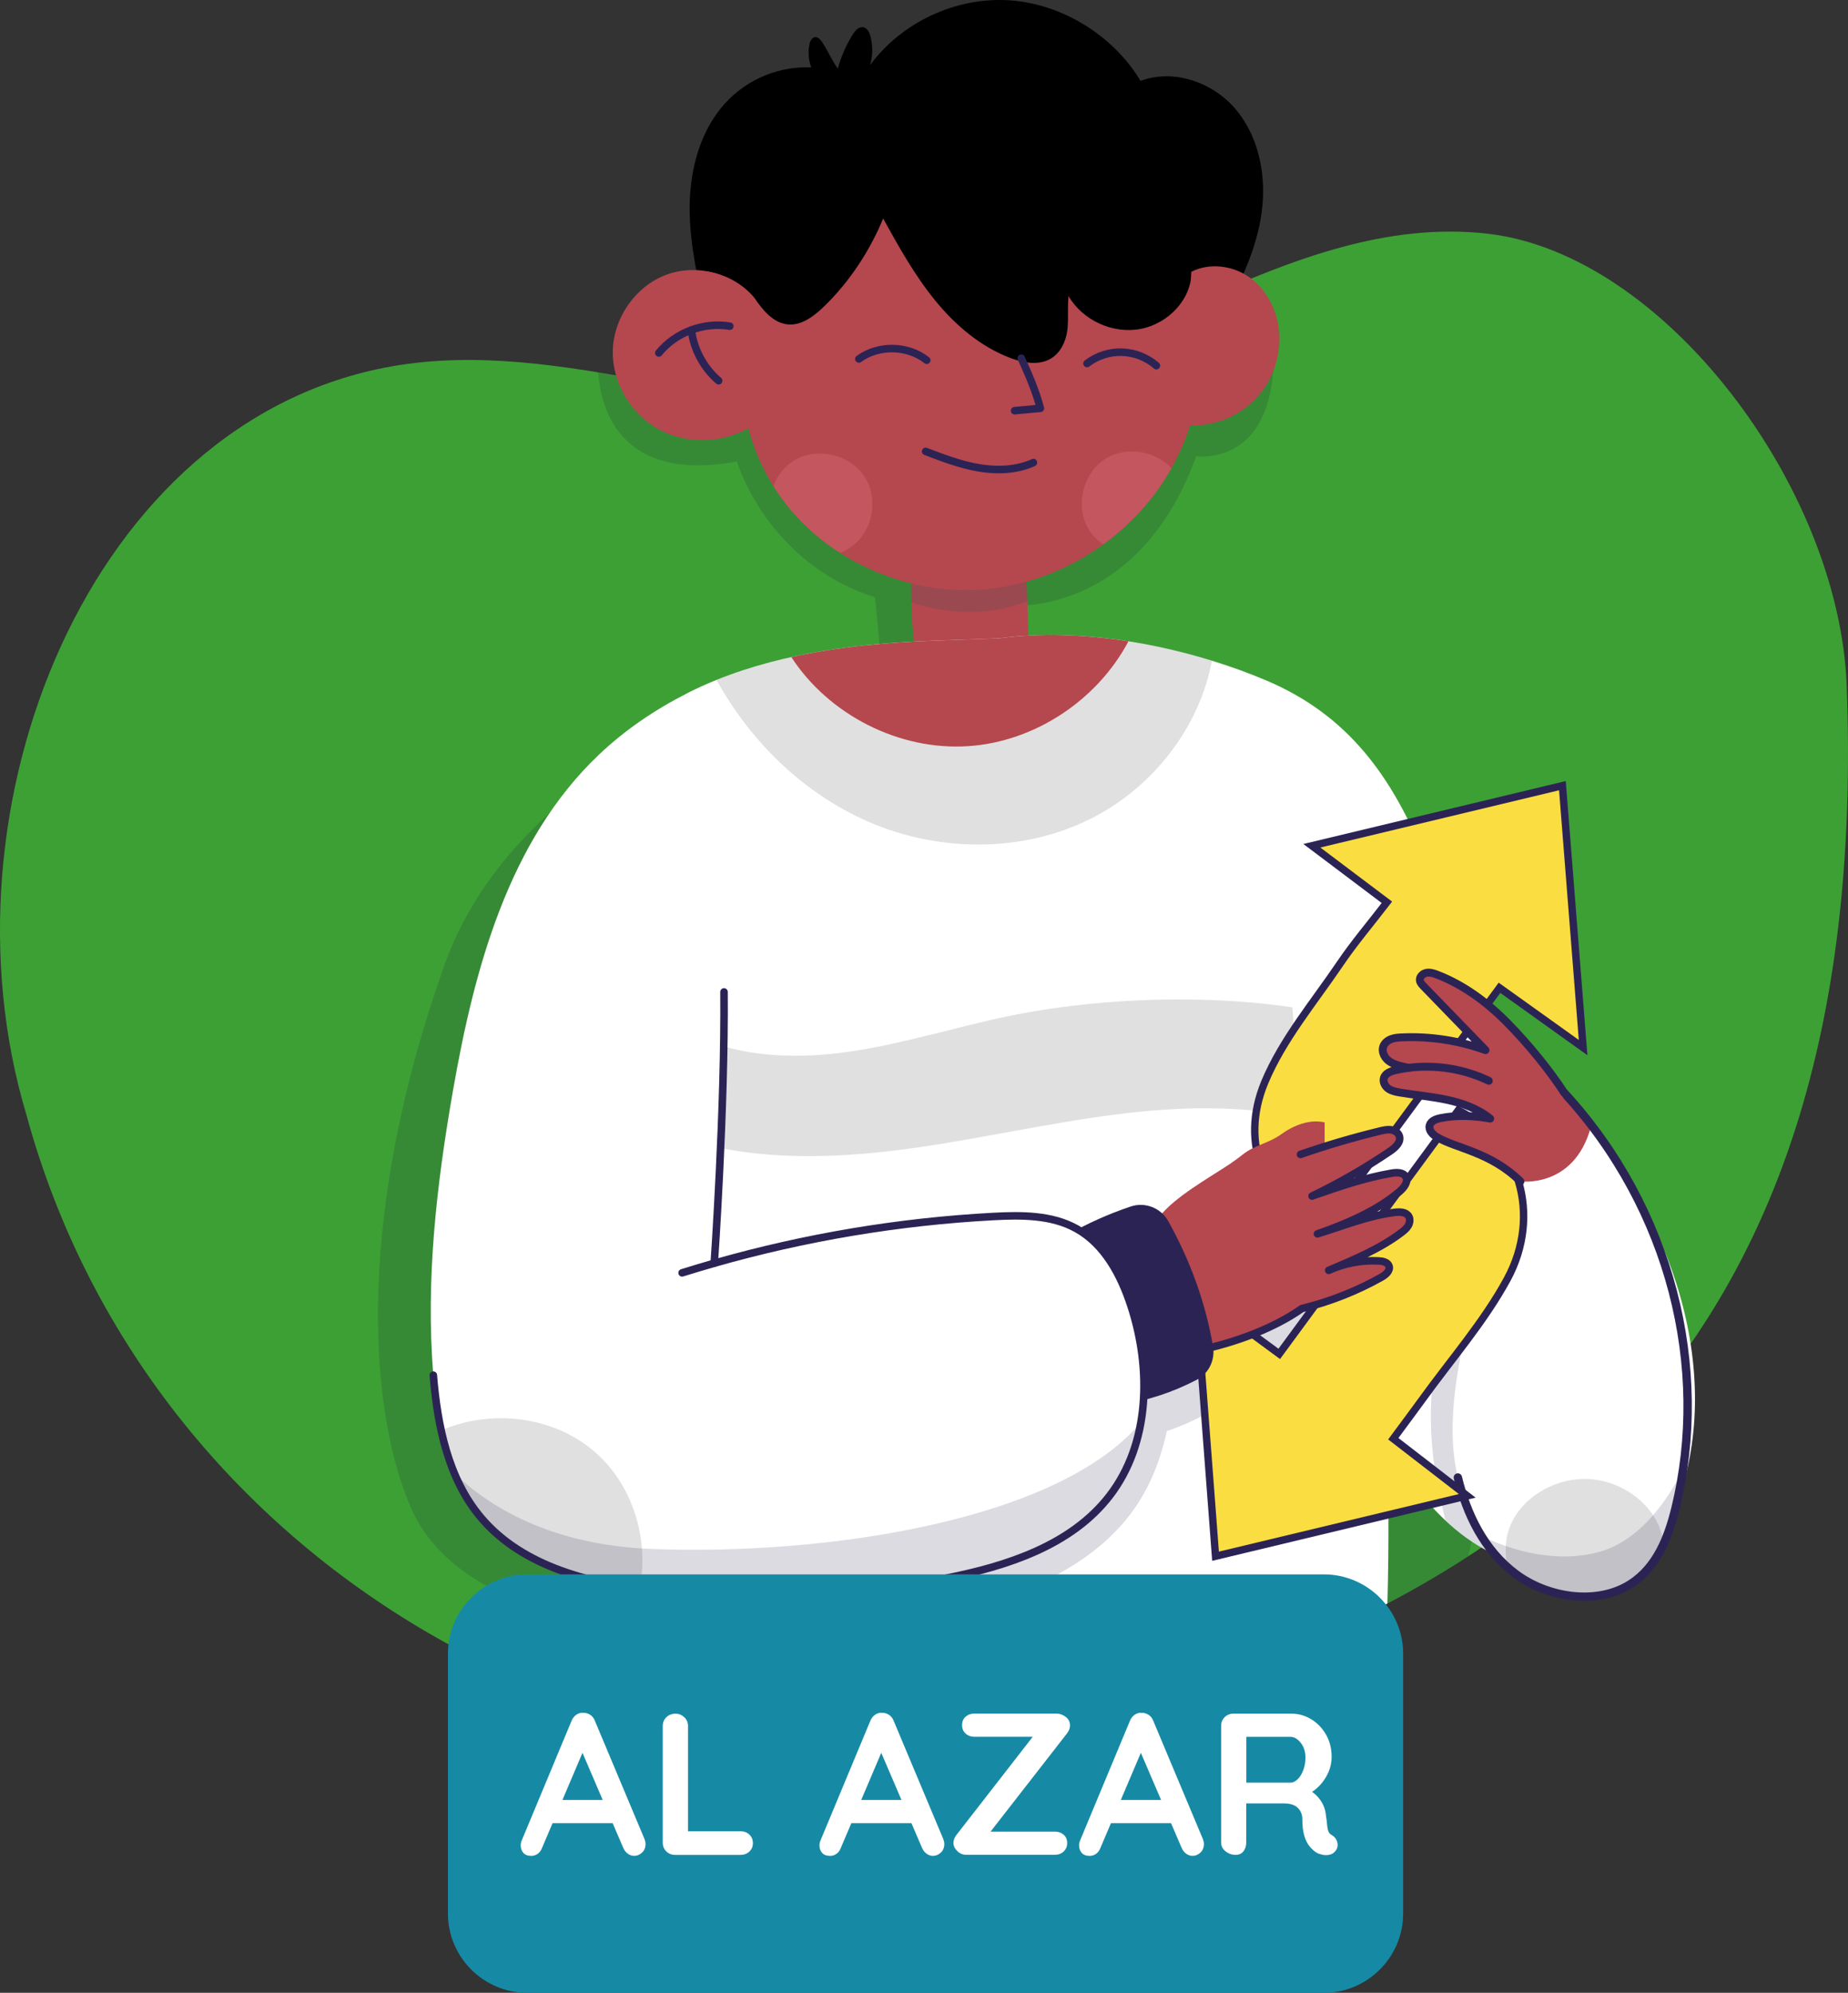 <?xml version="1.0" encoding="utf-8"?>
<!-- Generator: Adobe Illustrator 24.1.1, SVG Export Plug-In . SVG Version: 6.00 Build 0)  -->
<svg version="1.1" id="Capa_1" xmlns="http://www.w3.org/2000/svg" xmlns:xlink="http://www.w3.org/1999/xlink" x="0px" y="0px"
	 viewBox="0 0 499.15 538.23" style="enable-background:new 0 0 499.15 538.23;" xml:space="preserve">
<rect x="0" y="0" width="499.15" height="538.23" fill="#333333" stroke="none"/>
<style type="text/css">
	.st0{fill:#3DA035;}
	.st1{opacity:0.15;fill:#131039;}
	.st2{fill:#FF614C;}
	.st3{fill:#FF4E42;}
	.st4{fill:none;stroke:#2C2355;stroke-width:2.038;stroke-linecap:round;stroke-linejoin:round;stroke-miterlimit:10;}
	.st5{fill:#F75546;}
	.st6{fill:#FFFFFF;}
	.st7{fill:#E0E0E0;}
	.st8{fill:#65318A;stroke:#2C2355;stroke-width:1.5;stroke-miterlimit:10;}
	.st9{fill:#F32B36;stroke:#2C2355;stroke-width:1.5;stroke-miterlimit:10;}
	.st10{fill:#105699;stroke:#2C2355;stroke-width:1.5;stroke-miterlimit:10;}
	.st11{fill:#FADE41;stroke:#2C2355;stroke-width:1.5;stroke-miterlimit:10;}
	.st12{fill:#F8952E;stroke:#2C2355;stroke-width:1.5;stroke-miterlimit:10;}
	.st13{fill:#F44DB0;stroke:#2C2355;stroke-width:1.5;stroke-miterlimit:10;}
	.st14{fill:#16954D;stroke:#2C2355;stroke-width:1.5;stroke-miterlimit:10;}
	.st15{fill:#168AA5;}
	.st16{fill:#B5474F;}
	.st17{opacity:0.15;fill:#005759;}
	.st18{fill:#C3565E;}
	.st19{fill:none;stroke:#2C2355;stroke-width:2.264;stroke-linecap:round;stroke-linejoin:round;stroke-miterlimit:10;}
	.st20{fill:#FADE41;stroke:#2C2355;stroke-width:2;stroke-miterlimit:10;}
	.st21{fill:#2C2355;stroke:#2C2355;stroke-width:2.038;stroke-linecap:round;stroke-linejoin:round;stroke-miterlimit:10;}
	.st22{fill:none;stroke:#2C2355;stroke-width:2.131;stroke-linecap:round;stroke-linejoin:round;stroke-miterlimit:10;}
</style>
<g>
	<g>
		<path class="st0" d="M287.25,466.07C175.03,496.7,41.48,427.24,7.1,300.97c-24.82-82.87,17.15-187.58,98.66-202.01
			c46.45-8.23,93.49,15.78,140.25,10.06c53.8-6.57,101.79-51.94,155.65-45.92c47.86,5.35,95.09,68.54,97.13,121.96
			C505.98,373.69,404.11,434.17,287.25,466.07z"/>
		<path class="st1" d="M273.38,163.54c0,0,34,2.96,49.73-40.32c0,0,19.49,2.82,20.83-24.06L327.96,79.5
			c-26.84,11.82-53.59,26.06-81.96,29.53c-28.1,3.43-56.3-3.86-84.42-8.45c0.48,7.98,4.71,30.2,37.46,24.05
			c0,0,8.06,27.42,37.3,36.69l1.41,14.52c0,0-94.35,19.15-117.74,84.88c-23.39,65.72-20.97,118.14-9.27,145.96
			c11.69,27.82,52.01,31.45,52.01,31.45l-3.93,22.62c13.41,4.59,27.16,7.96,41.04,10.04l109.38-11.14
			c31.34-9.83,61.11-22.27,87.4-39.36l11.53-53.26L273.24,174.56L273.38,163.54z"/>
	</g>
	<g>
		<g>
			<path class="st16" d="M246.16,152.59c-0.08,8.57-0.17,17.14,1.48,25.22c8.97,5.52,21.04,5.53,30.3-1.14
				c-0.3-9.45-0.61-18.91-0.91-28.36L246.16,152.59z"/>
			<path class="st17" d="M277.48,162.35c-0.15-4.68-0.3-9.36-0.45-14.04l-30.87,4.28c-0.03,3.39-0.06,6.77,0.01,10.13
				C252.75,164.88,264.93,167.4,277.48,162.35z"/>
		</g>
		<g>
			<path d="M331.6,82.39c4.59-8.25,8.39-17.14,9.35-26.53s-1.2-19.39-7.36-26.55c-6.16-7.15-16.69-10.79-25.53-7.46
				c-7.09-11.9-20.76-20.73-35.22-21.75c-14.46-1.02-29.23,5.81-37.82,17.48c0.73-2.41,0.77-5.2,0.08-7.8
				c-0.28-1.05-0.83-2.21-1.9-2.42c-1.23-0.24-2.24,0.92-2.9,1.99c-1.76,2.85-3.12,5.96-4.01,9.2c-1.85-2.67-2.83-5.13-4.29-7.27
				c-0.44-0.64-1.07-1.32-1.84-1.25c-0.89,0.09-1.35,1.09-1.53,1.97c-0.42,2.06-0.25,4.23,0.5,6.2
				c-10.01-0.4-18.97,4.17-24.52,11.15c-5.56,6.98-8,16.04-8.3,24.96c-0.29,8.91,1.42,17.77,3.66,27.87
				c3.82,8.36,10.9,14.94,18.92,19.42c8.02,4.48,16.98,7.03,25.98,8.9c16.12,3.36,32.92,4.65,49.03,1.27
				C300.01,108.37,320,103.25,331.6,82.39z"/>
			<g>
				<g>
					<path class="st16" d="M203.72,80.39c-5.63-6.75-15.73-9.25-23.94-6.11c-8.21,3.14-14.02,11.58-14.26,20.36
						c-0.24,8.79,4.99,17.43,12.77,21.51c7.78,4.08,17.73,3.51,25.13-1.23L203.72,80.39z"/>
					<g>
						<path class="st4" d="M177.95,95.33c4.52-5.56,12.12-8.42,19.18-7.23"/>
						<path class="st4" d="M186.73,89.14c0.67,5.26,3.34,10.25,7.38,13.7"/>
					</g>
				</g>
				<path class="st16" d="M321.8,73.39c4.88-2.46,11.07-1.7,15.55,1.42c4.49,3.12,7.29,8.35,8.02,13.77
					c0.94,6.98-1.5,14.34-6.43,19.37c-4.93,5.03-12.23,7.63-19.23,6.84L321.8,73.39z"/>
				<g>
					<path class="st16" d="M203.72,80.39c2.26,3.32,5.11,6.86,9.1,7.23c3.58,0.33,6.81-2.05,9.42-4.53
						c7.31-6.94,12.86-15.7,16.3-24.07c4.22,7.62,8.48,15.29,13.98,22.05c5.5,6.76,12.37,12.63,20.53,15.67
						c3.52,1.31,7.67,2.02,10.87,0.06c2.45-1.5,3.84-4.32,4.3-7.15c0.45-2.84,0.08-5.73,0.38-9.7c3.83,6.61,12.07,10.35,19.57,8.87
						c7.5-1.48,13.7-8.07,13.64-15.44c5.87,18.63,3.23,39.82-7.3,56.27c-10.53,16.45-28.83,27.75-48.28,29.49
						c-19.45,1.74-39.6-6.25-52.33-21.06C201.15,123.28,196.29,101.98,203.72,80.39z"/>
					<g>
						<path class="st18" d="M316.42,126.45c-4.34-4.66-12.07-6-17.59-2.69c-6.18,3.7-8.53,12.6-4.99,18.87
							c1.01,1.79,2.46,3.27,4.15,4.4c6.51-4.72,12.18-10.6,16.51-17.37C315.17,128.61,315.81,127.54,316.42,126.45z"/>
						<path class="st18" d="M228.3,148.69c7.68-4.07,9.12-13.8,5.26-19.88c-3.87-6.07-12.82-8.19-19-4.48
							c-2.63,1.58-4.57,4.11-5.65,6.97c1.49,2.38,3.14,4.66,4.97,6.79c3.75,4.37,8.17,8.12,13,11.23
							C227.37,149.13,227.84,148.93,228.3,148.69z"/>
					</g>
					<g>
						<path class="st4" d="M231.98,96.95c5.3-3.87,13.18-3.72,18.33,0.34"/>
						<path class="st4" d="M293.61,98.17c2.68-2.06,6.09-3.16,9.47-3.05c3.38,0.11,6.71,1.42,9.26,3.64"/>
						<path class="st4" d="M275.85,96.75c1.92,4.28,3.84,8.56,5.16,13.53c-2.32,0.21-4.64,0.43-6.96,0.64"/>
						<path class="st4" d="M250.02,121.92c4.69,1.79,9.41,3.59,14.35,4.43c4.95,0.84,10.19,0.65,14.76-1.41"/>
					</g>
				</g>
			</g>
		</g>
	</g>
	<g>
		<path class="st6" d="M356.09,239.4c0.48-4.1-13.88-55.54-13.88-55.54c-4.71-2.01-9.71-3.82-14.87-5.42
			c-0.94,3.01-61.96,34.28-61.96,34.28l-71.84-29.09c-2.74,1.11-5.44,2.32-8.08,3.67l7.78,64.77
			c-3.12,70.85-9.82,141.55-21.23,212.74c37.79,10.53,77.71,11.49,115.23,1.25c30.79-8.4,60.53-18.8,87.51-32.99
			C376.47,368.08,370.21,302.88,356.09,239.4z"/>
		<path class="st7" d="M327.34,178.44c-18.51-5.73-39.26-8.51-57.46-6.04l-17.07,0.61c-19.81,0.69-40.6,3.07-59.28,10.62
			c9.43,17.13,24.31,31.44,42.39,38.88c18.65,7.68,40.63,7.65,58.66-1.37C311.22,212.83,323.94,196.65,327.34,178.44z"/>
		<path class="st16" d="M304.8,173.21c-11.86-1.85-23.86-2.3-34.92-0.8l-17.07,0.61c-12.89,0.45-26.2,1.62-39.07,4.46
			c10.19,15.62,29.1,25.27,47.75,24.05C279.49,200.35,296.38,189.1,304.8,173.21z"/>
		<g>
			<path class="st7" d="M368.42,276.29c-27.73-8.34-66.8-7.98-96.54-1.74c-14.02,2.94-27.75,7.3-41.91,9.41
				c-14.17,2.11-29.16,1.82-42.15-4.22l-2.36,28.07c20.26,6.08,41.98,5.07,62.91,2.03c20.93-3.05,41.59-8.07,62.66-9.87
				c21.08-1.8,43.06-0.17,61.92,9.41L368.42,276.29z"/>
		</g>
		<path class="st1" d="M373.12,357.43c-0.75-10.91-1.7-21.8-2.9-32.67c-33.35,15.63-108.65,46.8-186.32,50.87
			c-2.26,20.87-4.84,41.75-7.85,62.67c14.55,2.14,52.68,6.35,83.22-2.59c38.57-11.29,51.06-27.42,55.9-49.19
			c0,0,7.84-2.62,11.58-5.44c3.74-2.82,7.17-10.47,6.97-12.39l26.34-8.91C365.2,358.09,369.95,357.57,373.12,357.43z"/>
	</g>
	<g>
		<g>
			<path class="st6" d="M403.77,355.26c1.84-44.19-1.39-80.16-18.81-123.42c-8.91-22.12-20.83-38.63-42.75-47.98l11.99,154.26
				c0,0,14.98,66.12,49.57,81.72V355.26z"/>
			<path class="st1" d="M390.42,410.63c4.08,3.83,8.52,7.03,13.35,9.21v-64.58c0.14-3.36,0.24-6.67,0.32-9.94l-22.19-10.21
				l-24.1,15.9c0,0,0,0,0,0c0.01,0.01,8.1,6.11,15.33,6.41c7.23,0.31,16.9-0.2,16.9-0.2C382.99,381.67,388.22,401.83,390.42,410.63z
				"/>
		</g>
		<g>
			<path class="st6" d="M399.81,338.96c-2.93,19.15-10.61,41.11-6.04,60.1c2.37,9.83,7.05,19.68,15.69,26.1
				c8.64,6.42,21.87,8.44,30.89,2.72c7.19-4.56,9.35-13.02,12.2-20.5c13.42-35.28,0.37-78.7-29.69-110.85
				c-6.33-6.77-26.75-0.41-35.53-0.39C385.76,309.37,402.22,323.22,399.81,338.96z"/>
			<path class="st16" d="M429.69,304.42c-2.17-2.69-4.69-6.57-7.09-9.13c-3.92-4.2-13.02-2.1-21.65-0.85
				c2.85,8.25,9.72,24.64,9.72,24.64s14.36,1.97,18.98-14.51C429.67,304.52,429.68,304.47,429.69,304.42z"/>
			<path class="st7" d="M440.35,427.88c4.16-2.64,6.93-6.51,8.92-10.79c-0.06-0.73-0.15-1.46-0.31-2.18
				c-1.84-8.18-10.28-14.8-19.47-15.41c-9.19-0.61-18.35,4.77-21.54,12.54c-1.47,3.59-1.62,7.55-0.66,11.3
				c0.71,0.62,1.41,1.25,2.17,1.82C418.09,431.57,431.33,433.6,440.35,427.88z"/>
			<path class="st1" d="M452.55,407.37c0.85-3.47,1.53-6.98,2.05-10.5c-3.74,7.51-11.39,19.47-23.22,22.44
				c-12.88,3.23-25.41-1.62-31.19-4.45c2.42,3.9,5.43,7.44,9.27,10.29c8.64,6.42,21.87,8.44,30.89,2.72
				C447.54,423.32,450.64,415.15,452.55,407.37z"/>
			<path class="st19" d="M393.77,399.06c2.37,9.83,7.05,19.68,15.69,26.1c8.64,6.42,21.87,8.44,30.89,2.72
				c7.19-4.56,10.29-12.73,12.2-20.5c9.27-37.87-1.18-80.76-29.94-112.09"/>
		</g>
	</g>
	<path class="st20" d="M376.33,388.58c6.97,5.38,13.08,10.1,19.98,15.43c-23.09,5.54-44.84,10.75-67.99,16.31
		c-1.8-23.68-3.52-46.39-5.41-71.28c8.37,6.16,15.17,11.16,22.62,16.63c16.41-22.34,32.42-44.13,48.35-65.81
		c16.37,8.14,22.71,28.18,13.21,45.65c-6.3,11.58-15.21,21.74-22.98,32.53C381.74,381.31,379.32,384.53,376.33,388.58z"/>
	<path class="st20" d="M422.01,212.2c1.86,23.49,3.64,46.1,5.59,70.74c-8.06-5.76-14.89-10.65-22.58-16.15
		c-16.25,22.07-32.24,43.79-48.17,65.41c-15.21-7.34-22.2-23.16-15.24-39.89c4.79-11.51,13.24-21.54,20.34-32.03
		c3.75-5.54,8.11-10.67,12.66-16.58c-6.99-5.27-13.18-9.93-20.27-15.27C377.38,222.91,399.25,217.66,422.01,212.2z"/>
	<path class="st16" d="M357.79,303.14c-4.1-0.92-8.38,0.79-11.78,3.24c-3.41,2.46-7.16,2.87-10.43,5.51
		c-1.08,0.87-2.21,1.68-3.37,2.46l25.57,1.52L357.79,303.14z"/>
	<g>
		<path class="st16" d="M321.51,365.1c9.79-1.69,21.82-5.79,30.13-11.68c7.5-1.83,14.75-4.68,21.48-8.46
			c1.17-0.66,2.5-1.8,2.04-3.05c-0.37-1.01-1.65-1.29-2.72-1.35c-4.64-0.26-9.34,0.63-13.56,2.55c6.69-2.85,13.83-5.8,19.63-10.2
			c0.71-0.54,1.42-1.11,1.86-1.88c0.44-0.77,0.58-1.78,0.12-2.54c-0.74-1.21-2.47-1.22-3.88-1.03c-7.37,0.97-13.45,3.54-20.76,5.79
			c7.5-2.59,16.16-6.27,22.2-11.47c1.19-1.02,2.43-2.62,1.65-3.98c-0.7-1.22-2.46-1.17-3.85-0.93c-7.45,1.28-14.32,3.69-21.46,6.17
			c7.32-3.52,14.38-7.58,21.1-12.14c1.42-0.96,3.02-2.46,2.47-4.09c-0.31-0.94-1.29-1.52-2.27-1.66c-0.98-0.14-1.96,0.09-2.92,0.32
			c-7.26,1.76-14.44,3.87-21.5,6.33l-19.04,2.54c-5.87,3.94-14.85,8.83-19.16,14.37L321.51,365.1z"/>
		<path class="st4" d="M321.51,365.1c9.79-1.69,21.82-5.79,30.13-11.68c7.5-1.83,14.75-4.68,21.48-8.46c1.17-0.66,2.5-1.8,2.04-3.05
			c-0.37-1.01-1.65-1.29-2.72-1.35c-4.64-0.26-9.34,0.63-13.56,2.55c6.69-2.85,13.83-5.8,19.63-10.2c0.71-0.54,1.42-1.11,1.86-1.88
			c0.44-0.77,0.58-1.78,0.12-2.54c-0.74-1.21-2.47-1.22-3.88-1.03c-7.37,0.97-13.45,3.54-20.76,5.79c7.5-2.59,16.16-6.27,22.2-11.47
			c1.19-1.02,2.43-2.62,1.65-3.98c-0.7-1.22-2.46-1.17-3.85-0.93c-7.45,1.28-14.32,3.69-21.46,6.17c7.32-3.52,14.38-7.58,21.1-12.14
			c1.42-0.96,3.02-2.46,2.47-4.09c-0.31-0.94-1.29-1.52-2.27-1.66c-0.98-0.14-1.96,0.09-2.92,0.32c-7.26,1.76-14.44,3.87-21.5,6.33"
			/>
	</g>
	<g>
		<path class="st21" d="M289.14,334.22c5.21-2.95,10.7-5.41,16.58-7.39c3.42-1.15,7.19,0.33,8.94,3.48
			c5.74,10.33,9.94,21.53,11.98,33.55c0.54,3.18-1,6.4-3.85,7.89c-6.28,3.28-13.09,5.54-20.09,6.63L289.14,334.22z"/>
		<g>
			<path class="st6" d="M192.92,341.18c24.51-6.99,49.8-11.24,75.26-12.61c7.7-0.41,15.84-0.47,22.58,3.28
				c7.61,4.23,12,12.55,14.71,20.83c5.57,17.04,5.17,37.16-5.79,51.35c-10.32,13.36-27.7,18.98-44.26,22.24
				c-25.49,5.02-51.74,6.19-77.59,3.47c-17.64-1.86-36.48-6.31-47.92-19.86c-8.87-10.5-11.75-24.76-12.87-38.46
				c-2.11-25.69,0.88-51.53,5.32-76.92c5.77-33.02,15.06-67.53,39.36-90.62c7.1-6.75,15.13-12.18,23.75-16.56
				c0,0,9.83,48.96,10.1,80.6C195.83,299.55,192.92,341.18,192.92,341.18z"/>
			<path class="st7" d="M161.22,392.63c-10.99-9.96-28.02-12.34-42.06-6.29c1.88,8.63,5.1,16.85,10.75,23.54
				c10.35,12.26,26.75,17.06,42.84,19.24C175.38,416.08,171.12,401.61,161.22,392.63z"/>
			<path class="st1" d="M299.67,404.02c4.48-5.81,7.18-12.61,8.44-19.79c-22.42,26.55-85.11,35.94-132.05,34.13
				c-27.27-1.05-43.91-11.42-53.28-20.37c1.8,4.28,4.11,8.3,7.13,11.88c11.44,13.55,30.28,18,47.92,19.86
				c25.84,2.72,52.09,1.55,77.59-3.47C271.97,423,289.35,417.39,299.67,404.02z"/>
			<g>
				<path class="st4" d="M192.92,341.18c-2.9,0.83-5.8,1.7-8.68,2.6"/>
				<path class="st4" d="M195.56,267.91c0.27,31.64-2.64,73.27-2.64,73.27c24.51-6.99,49.8-11.24,75.26-12.61
					c7.7-0.41,15.84-0.47,22.58,3.28c7.61,4.23,12,12.55,14.71,20.83c5.57,17.04,5.17,37.16-5.79,51.35
					c-10.32,13.36-27.7,18.98-44.26,22.24c-25.49,5.02-51.74,6.19-77.59,3.47c-17.64-1.86-36.48-6.31-47.92-19.86
					c-8.87-10.5-11.75-24.76-12.87-38.46"/>
			</g>
		</g>
	</g>
	<g>
		<path class="st16" d="M410.67,319.08c-8.11-7.95-17.11-8.79-22.55-11.96c-1.15-0.67-2.3-1.86-1.97-3.15
			c0.31-1.21,1.71-1.73,2.94-1.98c4.52-0.92,9.28-0.63,13.41,0.13c-3.33-2.69-7.47-4.17-11.65-5.07c-4.18-0.9-8.46-1.26-12.67-1.96
			c-1.1-0.18-2.24-0.41-3.16-1.04c-0.91-0.64-1.55-1.82-1.23-2.89c0.39-1.3,1.9-1.85,3.23-2.15c1.14-0.25,2.29-0.45,3.45-0.6
			c-0.55-0.11-1.09-0.23-1.63-0.36c-1.39-0.33-2.82-0.74-3.92-1.66c-1.1-0.92-1.78-2.48-1.27-3.82c0.35-0.92,1.2-1.58,2.12-1.93
			c0.92-0.35,1.92-0.42,2.9-0.46c7.65-0.34,15.36,0.85,22.57,3.45l-16.75-17.28c-0.43-0.44-0.87-0.92-0.97-1.52
			c-0.15-0.99,0.76-1.89,1.75-2.08c0.98-0.19,1.99,0.14,2.92,0.5c7.23,2.79,13.59,7.54,19.02,13.07
			c5.43,5.53,10.87,11.98,15.07,18.49l-1.21,16.28L410.67,319.08z"/>
		<g>
			<path class="st22" d="M380.47,288.4c7.36-0.93,14.98,0.29,21.66,3.51"/>
			<path class="st22" d="M410.67,319.08c-8.11-7.95-17.11-8.79-22.55-11.96c-1.15-0.67-2.3-1.86-1.97-3.15
				c0.31-1.21,1.71-1.73,2.94-1.98c4.52-0.92,9.28-0.63,13.41,0.13c-3.33-2.69-7.47-4.17-11.65-5.07c-4.18-0.9-8.46-1.26-12.67-1.96
				c-1.1-0.18-2.24-0.41-3.16-1.04c-0.91-0.64-1.55-1.82-1.23-2.89c0.39-1.3,1.9-1.85,3.23-2.15c1.14-0.25,2.29-0.45,3.45-0.6
				c-0.55-0.11-1.09-0.23-1.63-0.36c-1.39-0.33-2.82-0.74-3.92-1.66c-1.1-0.92-1.78-2.48-1.27-3.82c0.35-0.92,1.2-1.58,2.12-1.93
				c0.92-0.35,1.92-0.42,2.9-0.46c7.65-0.34,15.36,0.85,22.57,3.45l-16.75-17.28c-0.43-0.44-0.87-0.92-0.97-1.52
				c-0.15-0.99,0.76-1.89,1.75-2.08c0.98-0.19,1.99,0.14,2.92,0.5c7.23,2.79,13.59,7.54,19.02,13.07
				c5.43,5.53,11.19,12.48,15.4,18.99"/>
		</g>
	</g>
	<path class="st15" d="M357.59,538.23h-215.2c-11.77,0-21.4-9.63-21.4-21.4v-70.21c0-11.77,9.63-21.4,21.4-21.4h215.2
		c11.77,0,21.4,9.63,21.4,21.4v70.21C378.99,528.6,369.36,538.23,357.59,538.23z"/>
	<g>
		<path class="st6" d="M158.19,471.39l-11.77,27.68c-0.25,0.69-0.65,1.23-1.17,1.61c-0.53,0.38-1.1,0.57-1.72,0.57
			c-0.98,0-1.71-0.27-2.18-0.82c-0.47-0.54-0.71-1.22-0.71-2.02c0-0.33,0.05-0.67,0.16-1.04l13.57-32.58
			c0.29-0.73,0.74-1.29,1.33-1.69c0.6-0.4,1.24-0.56,1.93-0.49c0.65,0,1.26,0.19,1.83,0.57c0.56,0.38,0.97,0.92,1.23,1.61
			l13.4,31.93c0.18,0.47,0.27,0.91,0.27,1.31c0,0.98-0.32,1.76-0.95,2.34c-0.64,0.58-1.33,0.87-2.1,0.87c-0.65,0-1.24-0.2-1.77-0.6
			c-0.53-0.4-0.94-0.94-1.23-1.63l-11.71-27.3L158.19,471.39z M148.11,492.42l3-6.27h14.71l1.04,6.27H148.11z"/>
		<path class="st6" d="M200.04,494.6c0.94,0,1.73,0.3,2.37,0.9c0.64,0.6,0.95,1.37,0.95,2.32c0,0.91-0.32,1.66-0.95,2.26
			c-0.64,0.6-1.43,0.9-2.37,0.9h-17.71c-0.94,0-1.73-0.32-2.37-0.95c-0.64-0.64-0.95-1.43-0.95-2.37v-31.49
			c0-0.94,0.33-1.73,0.98-2.37s1.49-0.95,2.51-0.95c0.87,0,1.64,0.32,2.32,0.95c0.67,0.64,1.01,1.43,1.01,2.37v29.37l-1.2-0.93
			H200.04z"/>
		<path class="st6" d="M238.89,471.39l-11.77,27.68c-0.25,0.69-0.65,1.23-1.17,1.61c-0.53,0.38-1.1,0.57-1.72,0.57
			c-0.98,0-1.71-0.27-2.18-0.82c-0.47-0.54-0.71-1.22-0.71-2.02c0-0.33,0.05-0.67,0.16-1.04l13.57-32.58
			c0.29-0.73,0.74-1.29,1.33-1.69c0.6-0.4,1.24-0.56,1.93-0.49c0.65,0,1.26,0.19,1.83,0.57c0.56,0.38,0.97,0.92,1.23,1.61
			l13.4,31.93c0.18,0.47,0.27,0.91,0.27,1.31c0,0.98-0.32,1.76-0.95,2.34c-0.64,0.58-1.33,0.87-2.1,0.87c-0.65,0-1.24-0.2-1.77-0.6
			c-0.53-0.4-0.94-0.94-1.23-1.63l-11.71-27.3L238.89,471.39z M228.81,492.42l3-6.27h14.71l1.04,6.27H228.81z"/>
		<path class="st6" d="M285.47,462.83c0.8,0,1.59,0.29,2.37,0.87c0.78,0.58,1.17,1.36,1.17,2.34c0,0.69-0.25,1.38-0.76,2.07
			l-20.87,26.81l-0.65-0.22h18.2c0.94,0,1.73,0.28,2.37,0.84c0.64,0.56,0.95,1.32,0.95,2.26c0,0.91-0.32,1.66-0.95,2.26
			c-0.64,0.6-1.43,0.9-2.37,0.9h-23.92c-0.94,0-1.76-0.33-2.45-1.01c-0.69-0.67-1.04-1.41-1.04-2.21c0-0.69,0.25-1.38,0.76-2.07
			l20.92-26.92l0.49,0.33h-16.51c-0.94,0-1.73-0.29-2.37-0.87c-0.64-0.58-0.95-1.34-0.95-2.29s0.32-1.7,0.95-2.26
			c0.64-0.56,1.43-0.84,2.37-0.84H285.47z"/>
		<path class="st6" d="M309.01,471.39l-11.77,27.68c-0.25,0.69-0.65,1.23-1.17,1.61c-0.53,0.38-1.1,0.57-1.72,0.57
			c-0.98,0-1.71-0.27-2.18-0.82c-0.47-0.54-0.71-1.22-0.71-2.02c0-0.33,0.05-0.67,0.16-1.04l13.57-32.58
			c0.29-0.73,0.74-1.29,1.33-1.69c0.6-0.4,1.24-0.56,1.93-0.49c0.65,0,1.26,0.19,1.83,0.57c0.56,0.38,0.97,0.92,1.23,1.61
			l13.4,31.93c0.18,0.47,0.27,0.91,0.27,1.31c0,0.98-0.32,1.76-0.95,2.34c-0.64,0.58-1.33,0.87-2.1,0.87c-0.65,0-1.24-0.2-1.77-0.6
			c-0.53-0.4-0.94-0.94-1.23-1.63l-11.71-27.3L309.01,471.39z M298.93,492.42l3-6.27h14.71l1.04,6.27H298.93z"/>
		<path class="st6" d="M333.75,500.97c-1.02,0-1.93-0.32-2.72-0.95c-0.8-0.64-1.2-1.43-1.2-2.37v-31.49c0-0.94,0.32-1.73,0.95-2.37
			c0.64-0.64,1.43-0.95,2.37-0.95h15.69c1.89,0,3.66,0.5,5.31,1.5c1.65,1,2.99,2.38,4,4.14c1.02,1.76,1.53,3.79,1.53,6.08
			c0,1.38-0.28,2.72-0.84,4.03c-0.56,1.31-1.33,2.49-2.29,3.54c-0.96,1.05-2.04,1.87-3.24,2.45l0.05-1.25
			c1.02,0.54,1.86,1.19,2.53,1.93c0.67,0.75,1.2,1.54,1.58,2.4c0.38,0.85,0.61,1.77,0.68,2.75c0.15,0.91,0.25,1.71,0.3,2.4
			c0.05,0.69,0.16,1.27,0.33,1.74c0.16,0.47,0.48,0.84,0.95,1.09c0.8,0.47,1.3,1.15,1.5,2.04c0.2,0.89-0.01,1.68-0.63,2.37
			c-0.4,0.47-0.91,0.77-1.53,0.9s-1.24,0.13-1.85,0c-0.62-0.13-1.13-0.3-1.53-0.52c-0.62-0.36-1.24-0.9-1.85-1.61
			c-0.62-0.71-1.12-1.66-1.5-2.86c-0.38-1.2-0.57-2.74-0.57-4.63c0-0.62-0.11-1.19-0.33-1.72c-0.22-0.53-0.53-0.98-0.93-1.36
			c-0.4-0.38-0.91-0.67-1.53-0.87c-0.62-0.2-1.34-0.3-2.18-0.3h-11.01l0.82-1.25v11.82c0,0.95-0.25,1.74-0.76,2.37
			C335.36,500.66,334.66,500.97,333.75,500.97z M335.87,481.47h12.7c0.65,0,1.29-0.3,1.91-0.9c0.62-0.6,1.13-1.42,1.53-2.45
			c0.4-1.04,0.6-2.17,0.6-3.41c0-1.6-0.43-2.93-1.28-4c-0.85-1.07-1.77-1.61-2.75-1.61h-12.59l0.65-1.74v15.42L335.87,481.47z"/>
	</g>
</g>
</svg>
